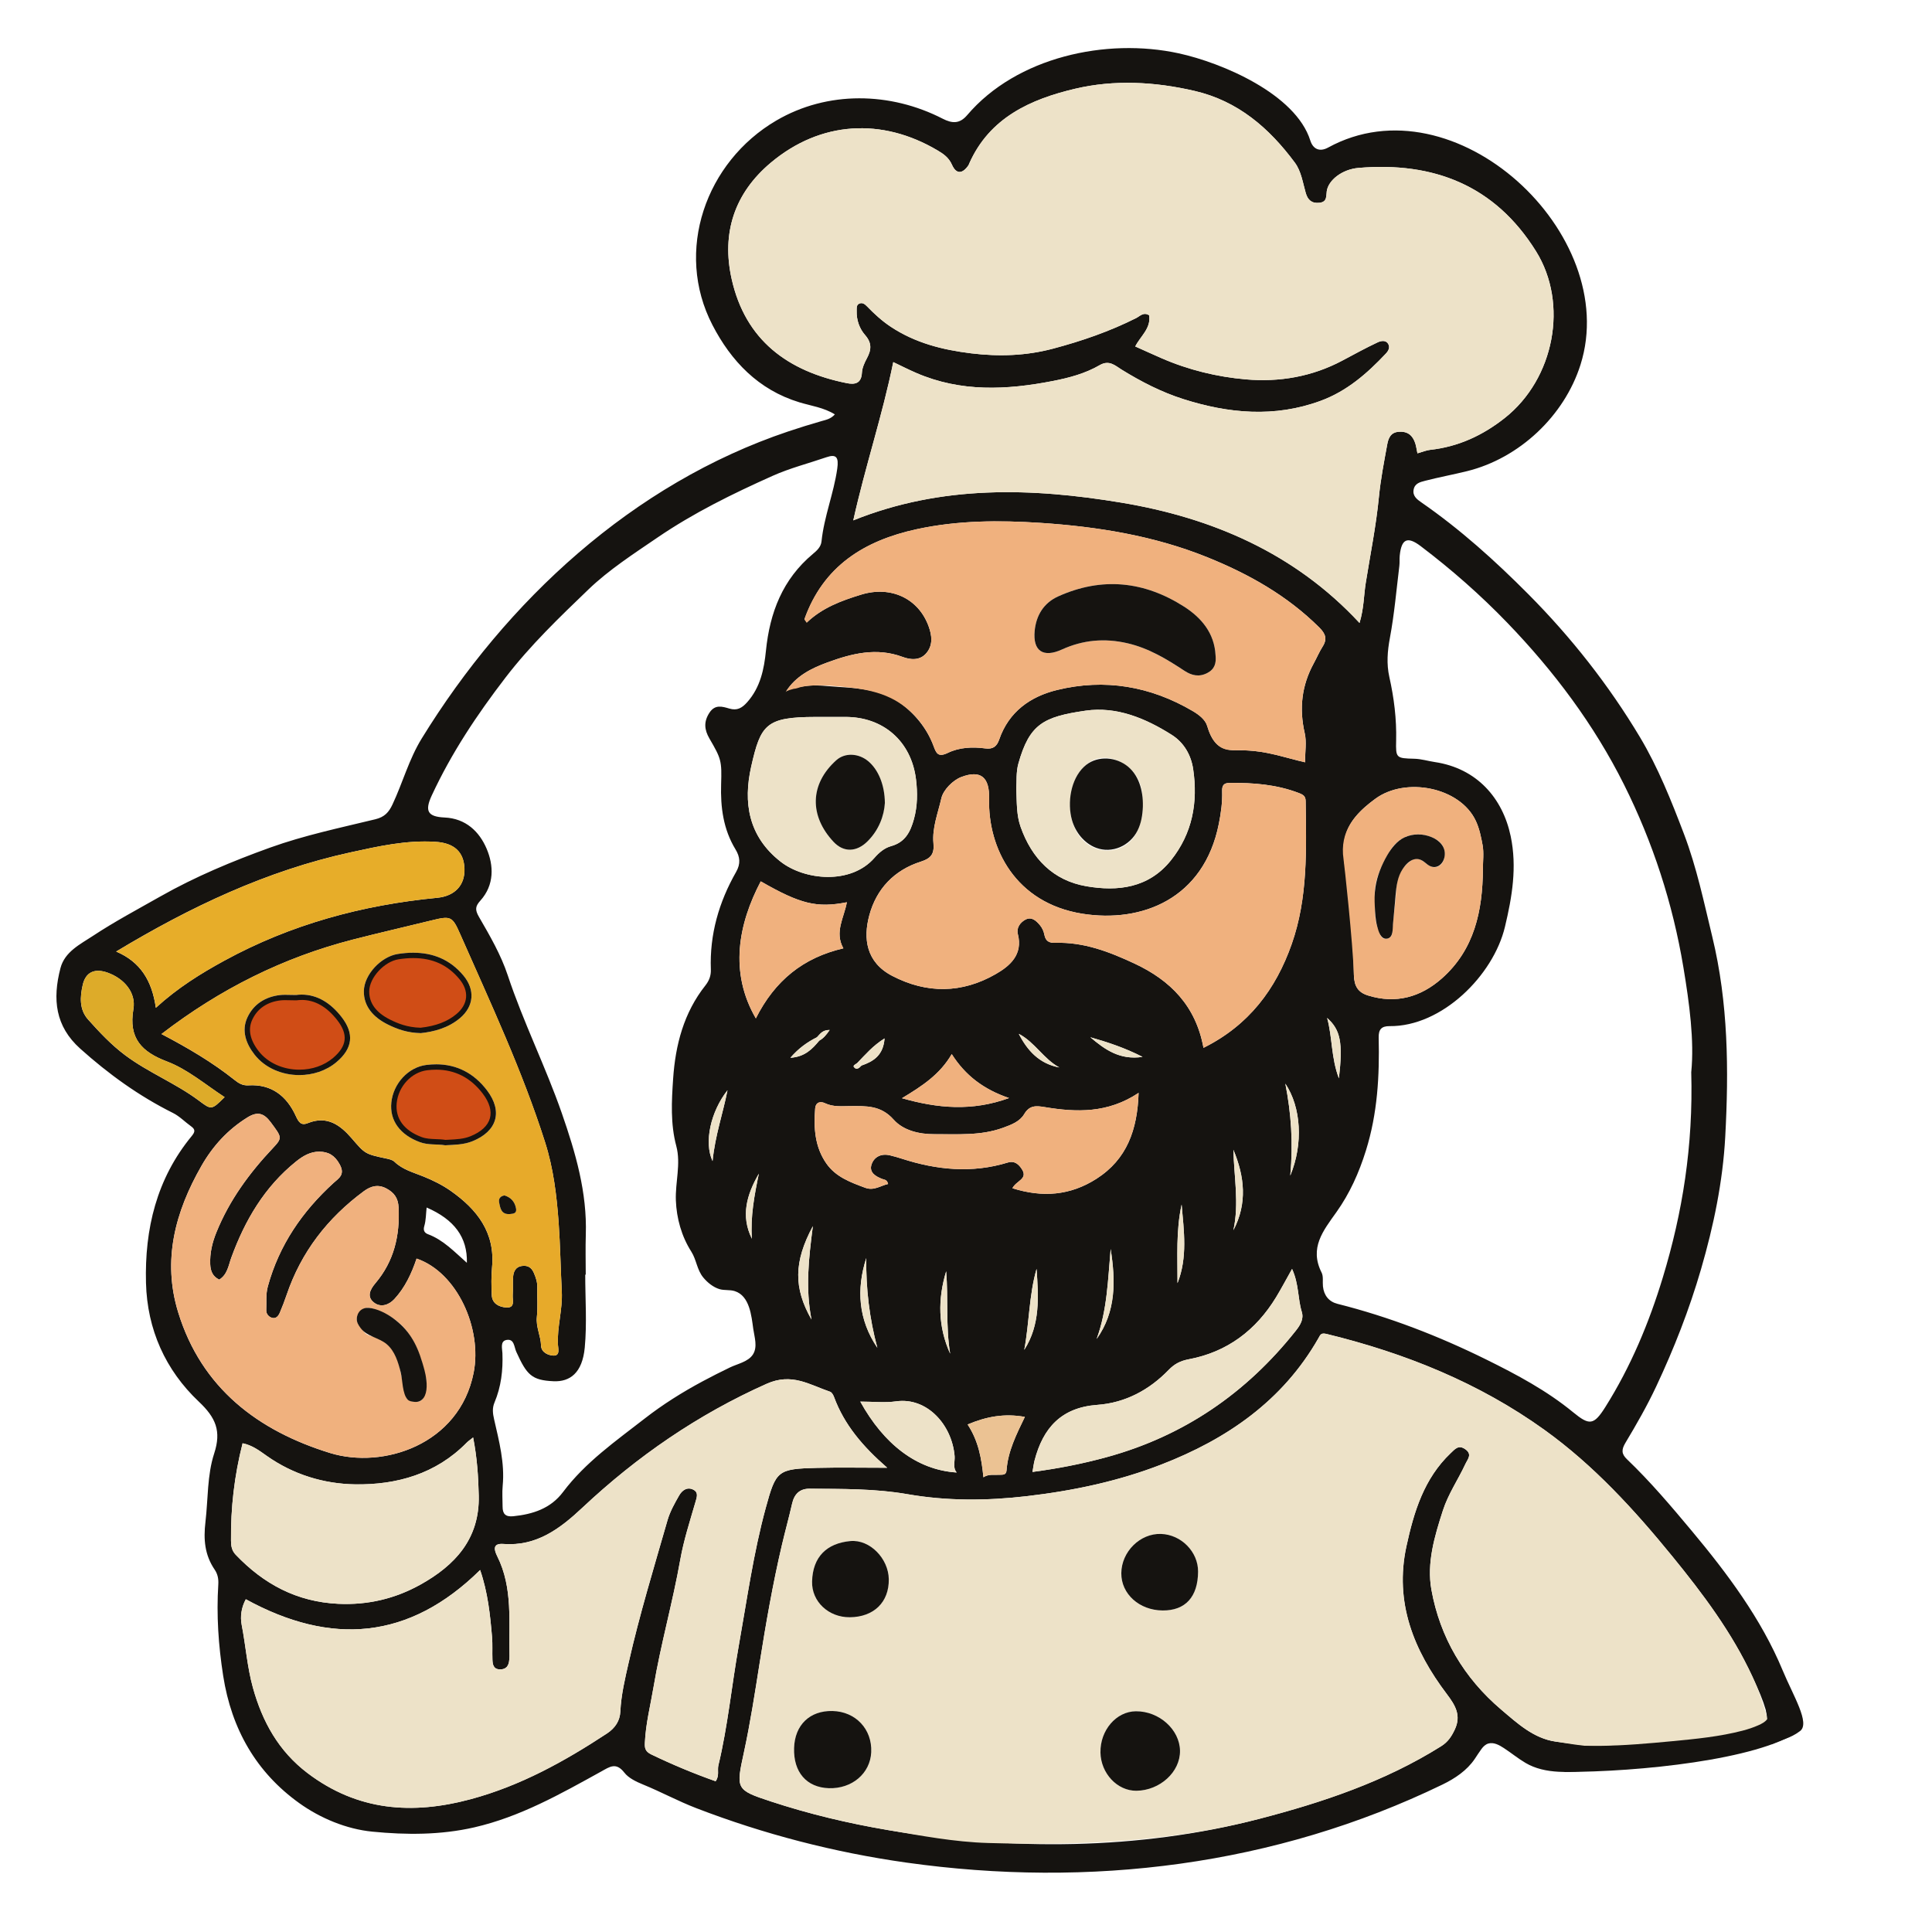 <?xml version="1.0" encoding="UTF-8"?>
<svg id="Layer_1" data-name="Layer 1" xmlns="http://www.w3.org/2000/svg" viewBox="0 0 1080 1080">
  <defs>
    <style>
      .cls-1 {
        fill: #e7ad29;
      }

      .cls-2 {
        fill: #151310;
      }

      .cls-3 {
        fill: #ede2c8;
      }

      .cls-4 {
        fill: #ddab29;
      }

      .cls-5 {
        fill: #e7aa2a;
      }

      .cls-6 {
        fill: #d04d16;
      }

      .cls-7 {
        fill: #f0b17e;
      }

      .cls-8 {
        fill: #ebc293;
      }
    </style>
  </defs>
  <g id="Shand">
    <path class="cls-2" d="m895.28,988.79c-1.95.32-3.63.52-4.69.64-12.23,1.42-26.82,2.55-37.81-3.95-4.22-2.49-8.02-5.63-12.12-8.3-2.46-1.61-5.66-3.44-8.71-2.52-1.55.47-2.78,1.65-3.74,2.95-1.35,1.81-2.55,3.76-3.82,5.64-4.35,6.43-10.99,10.91-18.03,14.32-93.55,45.35-197.26,58.08-299.84,43.61-40.12-5.66-79.54-15.87-117.35-30.43-10.2-3.93-19.67-9.1-29.68-13.18-4.02-1.64-8.16-3.67-10.46-6.64-4.67-6.02-8.22-3.27-12.96-.65-22.69,12.54-45.27,25.33-70.92,31.22-18.86,4.33-38.06,4.26-56.96,2.41-14.64-1.43-29.18-7.56-40.86-15.92-24-17.17-37.9-41.29-42.57-71.18-2.67-17.11-3.81-33.97-2.73-51.11.19-3.08-.34-5.78-2.02-8.25-5.57-8.18-6.33-16.82-5.16-26.7,1.51-12.79.91-26.09,4.89-38.28,4.09-12.53.88-20-8.57-28.92-18.69-17.65-28.88-40.33-29.56-66.4-.78-30.15,5.91-58.23,25.56-82.09,1.91-2.32,2.11-3.68-.35-5.44-3.41-2.44-6.43-5.62-10.12-7.46-19.04-9.49-36-21.74-51.85-35.95-13.95-12.51-15.59-27.59-11.06-45,2.39-9.19,11.06-13.36,18.14-18.03,12.08-7.98,24.93-14.81,37.55-21.97,19.61-11.13,40.44-19.81,61.52-27.4,19.05-6.85,39.09-11.05,58.84-15.84,5.15-1.25,7.52-3.92,9.57-8.28,5.72-12.17,9.17-25.22,16.34-36.88,47.39-77.03,117.88-142.38,204.85-171.62,6.22-2.09,12.49-4.03,18.8-5.84,2.39-.68,5.02-1.15,7.29-3.7-6.2-3.85-13.31-4.77-19.8-6.74-23.04-7-38.25-23.17-48.63-43.22-21.37-41.29-3.78-91.18,35.67-114.29,28.66-16.79,63.83-16.03,92.99-1.06,5.3,2.72,9.5,3,13.72-1.96,27.65-32.5,77.76-43.39,118.29-34.56,24.22,5.28,65.33,22.7,73.54,48.74,1.45,4.61,5.04,6.62,9.97,3.92,70.74-38.74,164.17,48.3,141.07,121.4-9.04,28.62-34.19,52.28-63.37,59.49-7.8,1.93-15.71,3.38-23.48,5.39-2.84.74-5.77,1.41-6.44,4.96-.68,3.58,2,5.5,4.24,7.06,21.75,15.05,41.3,32.67,59.87,51.36,23.98,24.13,44.99,50.83,62.41,79.94,10.12,16.92,17.52,35.5,24.6,54.1,7.14,18.76,11.16,38.19,15.85,57.55,8.94,36.89,9.25,74.41,7.22,111.81-1.35,24.96-6.46,49.62-13.52,73.91-6.59,22.67-15.11,44.41-25.09,65.64-5.07,10.79-11.03,21.2-17.17,31.44-2.3,3.84-2.27,6.22.86,9.21,13.04,12.46,24.74,26.3,36.21,40.03,19.86,23.78,38.82,49.12,50.78,77.91,5.94,14.31,15.54,29.58,9.77,33.98-5.77,4.4-10.48,4.59-15.95,7.45-1.63-16.6-3.51-22.35-10.62-37.69-11.5-24.79-27.7-46.37-44.81-67.35-21.3-26.12-44.01-50.97-71.52-70.74-36.72-26.38-77.91-42.91-121.66-53.6-3.38-.83-3.58.4-4.73,2.41-20.02,35.01-51.18,56.38-87.83,70.57-24.21,9.38-49.41,14.67-75.28,17.68-22.31,2.6-44.58,2.71-66.43-1.1-18.35-3.2-36.55-2.94-54.88-3.09-5.5-.05-8.56,3-9.77,8.35-1.76,7.74-3.89,15.4-5.7,23.13-5.13,21.87-8.97,43.99-12.48,66.17-2.63,16.59-5.18,33.22-8.73,49.63-4.46,20.58-4.7,21.05,14.96,27.52,21.44,7.05,43.28,12.25,65.6,16.04,68.12,11.56,140.15,11.22,207.29-6.23,35.65-9.27,70.36-20.87,101.86-40.64,3.87-2.43,5.8-5.47,7.62-9.29,3.77-7.92.28-13.64-4.39-19.82-18.53-24.48-29.44-51.27-22.62-82.69,4.18-19.23,9.8-37.86,24.74-52.05,2.42-2.3,4.41-4.83,8.16-2.19,4.06,2.85,1.31,5.56.05,8.28-4.04,8.71-9.55,16.65-12.56,25.94-4.68,14.48-9.12,29.38-6.42,44.34,4.83,26.72,18.18,49.31,39.02,67,9.04,7.67,18.11,16.09,30.37,17.87,6.18.9,12.39,1.59,18.62,2,3.13.21,6.29.75,9.41.42,11.41-1.2,15.77,1.29,12.19,7-1.42,2.27-4.28,3.51-6.69,4.23-2.56.76-5.19,1.15-7.82,1.58Zm-438.6-408.96c-5.29,2.67-10.08,5.96-14.86,11.48,8.11-.55,12.23-4.88,16.13-9.58,2.38-1.32,3.99-3.24,5.84-5.98-4.14-.01-5.41,2.35-7.11,4.08Zm24.88,15.82c6.75-2.32,12.21-5.74,12.92-15.17-6.61,4.13-10.68,9.03-15.08,13.54-.75.83-2.81,1.47-2.07,2.46,1.43,1.9,3.01.54,4.23-.83Zm-30.6-247.61c8.63-8.29,19.41-12.29,30.59-15.69,16.4-4.99,31.95,2.1,37.61,17.9,1.73,4.83,2.53,10.13-1.18,14.69-3.74,4.61-9.29,3.82-13.45,2.27-14.61-5.42-28.44-1.86-41.91,3.06-8.99,3.28-17.92,7.65-23.42,16.58,1.14-1.85,7.52-2.74,9.52-3.11,7.02-1.29,14.11-.05,21.14.33,11.22.61,23.56,2,32.97,8.65,8.4,5.94,15.4,14.51,19,24.19,1.51,4.07,2.5,6.64,8.03,3.95,6.38-3.1,13.77-3.46,20.87-2.5,4.41.6,6.52-1.14,7.85-4.99,5.35-15.51,17.39-24.02,32.31-27.66,26.67-6.52,52.15-2.16,75.87,11.78,3.4,2,6.99,4.76,8.02,8.19,1.12,3.75,2.65,7.64,5.55,10.39,3.09,2.93,7.18,3.39,11.26,3.38,1.85,0,3.7-.07,5.54.04,2.67.17,5.34.42,7.98.83,1.6.25,3.2.56,4.79.9.79.17,1.59.34,2.38.53.72.17,1.36.26,2.37.57,2.47.61,4.94,1.27,7.4,1.92,1.26.33,2.52.66,3.78.99.33.08,3.71.8,3.71.92,0-6.05.94-11.4-.18-16.27-3.17-13.8-1.73-26.72,5.06-39.1,1.7-3.1,3.08-6.4,4.97-9.38,2.72-4.3,1.52-7.23-1.93-10.66-17.94-17.84-39.44-29.9-62.64-39.26-29.85-12.04-61.33-17.08-93.1-19.18-23.04-1.52-46.31-1.45-69.22,3.52-29.4,6.37-52.24,20.63-62.81,50.34l1.31,1.89Zm341.39-94.62c2.88-.81,4.96-1.71,7.12-1.95,15.71-1.72,29.39-8.08,41.68-17.79,27.77-21.94,35.78-63.89,17.49-93.23-22.97-36.84-57.24-50.12-99.19-46.59-9.23.78-16.91,6.89-17.78,13.03-.39,2.78.26,5.98-4.06,6.46-4.34.48-6.55-1.58-7.67-5.42-1.69-5.81-2.51-12.16-6.12-17.03-14.35-19.34-31.79-34.47-56.11-40.09-22.2-5.14-44.77-6.37-66.72-1.2-24.83,5.85-47.85,16.12-59.21,41.87-.13.3-.21.63-.39.89-3.35,4.93-6.83,5.16-9.23-.27-1.78-4.03-4.76-6.05-7.98-7.97-31.1-18.47-65.51-16.53-93.35,6.87-20.27,17.04-27.57,39.28-21.83,64.95,7.65,34.23,31.36,51.6,64.36,58.23,4.51.91,8.14.23,8.46-5.82.15-2.77,1.46-5.63,2.82-8.14,2.52-4.69,2.82-8.52-1.09-12.98-3.11-3.55-4.81-8.35-4.66-13.4.05-1.55-.29-3.4,1.54-4.15,1.72-.7,3.04.33,4.22,1.55,4.06,4.19,8.36,8.14,13.22,11.37,13.65,9.06,28.8,12.93,45.04,14.91,15.65,1.91,30.8,1.36,45.85-2.65,15.99-4.26,31.6-9.63,46.44-17.11,1.97-.99,4.1-3.55,7.18-1.5,1.17,7.32-4.96,11.74-7.76,17.41,5.22,2.34,9.87,4.47,14.56,6.51,15.12,6.6,31.1,10.49,47.34,11.9,18.71,1.62,37-1.53,53.9-10.53,6.53-3.48,13.02-7.04,19.71-10.18,1.78-.84,4.69-1.51,6.01,1.11.91,1.8.08,3.57-1.44,5.19-10.48,11.14-21.79,21.01-36.49,26.41-25.74,9.46-51.34,7.08-76.71-.98-12.19-3.87-23.6-9.74-34.54-16.5-3.51-2.17-6.88-5.58-12.2-2.49-8.05,4.68-17.01,7.08-26.23,8.88-25.88,5.05-51.41,6.27-76.29-4.49-4.32-1.87-8.53-4.01-12.89-6.08-6.07,29.87-15.66,58.29-22.35,88.47,49.5-19.92,99.93-18.2,149.75-9.93,50.59,8.4,96.98,28.16,133.24,67.28,2.48-8.24,2.36-15.39,3.47-22.34,2.56-16.03,5.8-31.93,7.37-48.13.95-9.79,2.85-19.49,4.62-29.18.63-3.47,1.81-6.9,6.5-7.23,5.04-.35,7.82,2.1,9.24,6.57.46,1.47.66,3.03,1.18,5.49Zm153.08,345.82c1.72-17.57-1.01-38.14-4.4-58.49-5.93-35.65-17.06-69.9-33.21-102.19-16.78-33.55-39.12-63.34-65.2-90.4-15.04-15.6-31.22-29.81-48.45-42.87-7.42-5.62-10.74-4.07-11.71,5.25-.2,1.93.02,3.9-.22,5.82-1.64,13.41-2.79,26.92-5.27,40.18-1.39,7.46-1.96,14.56-.32,21.91,2.62,11.69,4.09,23.49,3.8,35.52-.24,9.76-.02,9.92,10.14,10.17,3.96.1,7.64,1.28,11.46,1.85,23.52,3.5,37.97,20.16,42.43,41.45,3.62,17.28.8,33.9-3.21,50.68-6.49,27.16-35.23,55.79-64.45,55.49-4.67-.05-6.23,1.96-6.13,6.42.49,21.34-.62,42.25-7.12,63.09-3.92,12.58-9.1,24.06-16.49,34.45-7.45,10.47-15.26,20.02-8.29,33.83,1.08,2.14.48,5.1.74,7.67.53,5.05,3.3,8.56,8.12,9.78,28.92,7.28,56.55,17.98,83.23,31.16,17.01,8.4,33.77,17.34,48.52,29.46,9.06,7.44,11.53,7.34,18.01-2.96,14.21-22.57,24.44-47.11,32.12-72.42,11.01-36.25,17.03-73.51,15.88-114.85Zm-618.01,113.31c-.09,0-.18,0-.27,0,0,13.6,1,27.29-.27,40.77-1.35,14.28-8.38,19.19-17.4,18.8-12.25-.53-15.01-3.53-20.85-16.41-1.28-2.82-1.12-7.37-5.38-6.69-3.79.6-2.5,4.8-2.4,7.43.37,9.51-.71,18.74-4.42,27.54-1.34,3.18-.98,6.09-.23,9.39,2.78,12.22,6.03,24.41,4.8,37.2-.37,3.85-.05,7.77-.05,11.65,0,4.02,1.61,5.8,5.97,5.36,10.98-1.12,20.9-4.33,27.8-13.52,12.53-16.69,29.64-28.61,45.68-41.1,10.14-7.9,21.06-14.74,32.38-20.81,5.05-2.71,10.19-5.31,15.35-7.79,4.12-1.98,10.09-3.11,12.74-7.18,2.76-4.26.86-9.72.21-14.33-1.02-7.31-2.01-18.46-10.34-21.11-2.83-.9-5.76-.28-8.58-1.13-3.49-1.06-6.7-3.68-8.99-6.44-3.64-4.4-3.78-9.9-6.75-14.55-5.43-8.51-8.23-18.58-8.61-28.63-.39-10.1,2.91-20.39.24-30.35-3.32-12.38-2.62-25.12-1.77-37.64,1.28-18.87,5.94-36.88,18.04-52.14,2.11-2.67,3.18-5.51,3.05-8.93-.73-19.58,4.51-37.68,14.13-54.54,2.61-4.58,2.2-8.41-.37-12.63-6.81-11.19-8.41-23.52-8.02-36.36.4-13.02.12-14.16-6.5-25.51-2.91-4.99-3.3-9.43-.06-14.43,3.1-4.79,7.07-3.58,11.15-2.38,4.3,1.27,7.03-.22,10.02-3.59,7.37-8.29,9.42-18.52,10.44-28.69,2.16-21.42,9.34-40,26.22-54.13,2.21-1.85,4.52-3.87,4.85-7.03,1.43-13.88,6.86-26.89,8.8-40.66.89-6.31-.45-8.33-6.07-6.39-10.05,3.46-20.38,6.06-30.13,10.43-22.28,9.98-44.07,20.65-64.37,34.51-13.32,9.09-27.06,17.96-38.5,28.95-16.19,15.56-32.46,31.15-46.36,49.25-15.96,20.78-30.25,42.22-41.24,65.92-4.03,8.69-2.34,11.9,7.19,12.33,11.91.54,19.44,7.97,23.47,17.42,4.02,9.44,4.4,20.26-3.48,29.03-2.75,3.06-3.18,4.98-.82,9.06,6.09,10.51,12.32,21.25,16.11,32.69,8.72,26.29,21.17,51.04,30.25,77.16,7.67,22.06,14.16,44.19,13.39,67.86-.24,7.44-.04,14.89-.04,22.34Zm-59.04,165.11c-39.63,39.07-83.23,42.47-130.97,16.33-2.46,4.92-3.24,9.54-2.29,14.38,2.26,11.62,3.07,23.51,6.24,34.96,5.29,19.09,14.39,35.59,30.6,47.87,27.94,21.15,58.51,23.37,91.28,14.53,27.72-7.48,52.25-21.06,75.99-36.66,4.82-3.17,7.32-7.27,7.55-12.31.44-9.35,2.65-18.54,4.65-27.36,6.07-26.8,14.13-53.15,21.72-79.58,1.4-4.88,4.01-9.48,6.55-13.93,1.68-2.95,4.7-4.97,8.15-2.99,2.69,1.54,1.66,4.17.89,6.84-3.08,10.65-6.54,21.27-8.46,32.14-4.22,23.88-10.91,47.22-14.93,71.11-1.74,10.33-4.37,20.54-4.85,31.07-.13,2.9-.03,4.96,3.58,6.69,11.78,5.67,23.77,10.68,35.96,14.98,2.23-3.08.89-6.14,1.55-8.89,5.27-21.92,7.37-44.39,11.33-66.54,4.62-25.89,8.21-51.96,15.15-77.4,5.71-20.91,6.63-21.8,28.74-22.35,12.39-.31,24.8-.06,39.15-.06-13.71-11.94-24.01-24.07-29.71-39.52-.42-1.14-1.25-2.65-2.23-2.98-11.44-3.87-21.34-10.73-35.42-4.45-38.51,17.17-72.44,40.56-102.99,69.23-12.51,11.74-25.66,21.72-44.19,20.31-6.3-.48-5.12,3.53-3.46,6.86,8.92,17.84,6.35,37.03,6.86,55.87.02.64-.09,1.29-.13,1.94-.23,3.33-1.62,5.57-5.33,5.45-3.55-.12-3.98-2.78-4.08-5.45-.16-4.2.13-8.44-.22-12.62-1.06-12.5-2.35-24.97-6.66-37.48Zm-145.85-162.33c-3.67-1.79-4.86-4.76-5.02-8.61-.26-6.24,1.09-11.95,3.43-17.77,7.25-17.97,18.43-33.18,31.6-47.15,5.45-5.78,5.01-6.04-1.24-14.47-3.81-5.13-7.39-6.13-12.98-2.67-11,6.81-19.37,16.01-25.7,27.07-14.67,25.62-22,52.74-13.01,81.91,13.05,42.37,44.65,66.22,84.92,78.62,29.6,9.11,72.25-4.64,80.22-44.84,4.88-24.65-9.14-56.1-31.88-63.85-2.79,8.29-6.44,16.18-12.45,22.66-3.13,3.38-7.66,4.8-11.36,1.92-4.2-3.27-2.2-7.28.81-10.84,10.37-12.24,13.72-26.56,12.94-42.33-.26-5.3-2.54-8.32-6.82-10.6-4.6-2.46-8.66-1.4-12.61,1.52-20.27,14.96-35.03,34-43.17,57.99-1.13,3.33-2.4,6.62-3.77,9.86-.78,1.84-2.11,3.6-4.37,2.94-1.89-.55-3.33-2.23-3.24-4.32.21-4.43-.35-8.77.9-13.31,6.35-23.1,19.25-41.84,36.75-57.8,2.78-2.54,6.59-4.51,3.43-10.3-2.8-5.15-6.33-7.08-11.33-7.16-5-.08-9.24,2.4-13.09,5.5-17.62,14.17-28.56,32.83-36.19,53.73-1.61,4.42-2.15,9.48-6.78,12.32Zm550.23-129.59c25.37-12.62,40.41-32.75,49.29-57.95,9.15-25.99,8.15-53.02,7.81-79.97-.03-2.66-1.21-3.52-3.77-4.5-12.51-4.81-25.45-5.79-38.64-5.67-3.49.03-4.37,1.47-4.27,4.68.19,6.07-.62,12-1.82,18.04-8.33,42.24-43.23,55.68-76.32,50.41-37.45-5.97-52.83-36.58-52.13-64.24.3-12.05-4.63-16.32-15.56-12.18-4.69,1.78-10.07,7.21-11.13,11.89-1.87,8.23-5.22,16.55-4.42,25.17.56,6-1.43,8.46-7.07,10.25-14.85,4.73-24.8,15.2-28.79,30.01-3.48,12.91-1.84,26.22,12.79,33.83,19.43,10.12,39.01,9.82,57.82-.95,7.98-4.57,15.39-10.9,12.42-22.45-.87-3.4,1.27-6.45,4.23-8.02,3.58-1.9,6.16.75,8.23,3.22,1.19,1.42,2.04,3.38,2.38,5.22.68,3.6,2.67,4.64,6.13,4.52,15.89-.52,30.24,5.04,44.28,11.6,20.05,9.37,34.25,23.66,38.53,47.08Zm-582.52-7.71c14.94,7.83,28.49,15.83,40.87,25.68,2.35,1.87,4.5,3.21,7.78,3.01,12.88-.78,21.37,5.99,26.44,17.07,1.65,3.6,2.99,5.58,6.79,4.04,10.71-4.33,18.06,1.06,24.48,8.5,7.49,8.68,7.34,8.78,19.53,11.34,1.53.32,3.32.75,4.38,1.77,4.57,4.41,10.46,5.92,16.09,8.2,5.34,2.15,10.65,4.76,15.34,8.06,14.7,10.34,24.94,23.28,23.11,42.75-.48,5.13-.39,10.35-.16,15.51.21,4.77,3.99,6.59,7.88,6.93,5.44.47,3.64-4.1,3.84-6.95.25-3.54-.1-7.13.26-10.66.27-2.63,1.59-5.04,4.56-5.54,3.16-.54,5.53.45,6.96,3.75,1.16,2.68,2.04,5.25,1.96,8.21-.15,5.5.35,11.04-.24,16.48-.61,5.65,2.19,10.58,2.34,16.05.11,3.79,4.07,5.47,6.95,5.56,3.81.12,2.61-3.9,2.49-6.07-.55-9.99,2.67-19.62,2.15-29.67-.66-12.79-.84-25.57-1.75-38.38-1.1-15.38-2.91-30.42-7.58-45.09-12.74-40.1-30.61-78.12-47.52-116.51-4.36-9.91-5.22-10.19-16.08-7.51-14.62,3.6-29.3,6.93-43.88,10.69-38.95,10.03-74.2,27.59-106.99,52.81Zm174.23,225.53c-1.73,1.4-2.79,2.09-3.65,2.97-17.14,17.44-39.1,23.59-62.28,23.24-17.49-.26-34.6-5.44-49.46-15.94-4.03-2.85-8.12-5.97-13.47-7.02-4.64,18.22-6.68,36.22-6.48,54.52.03,3.05.48,5.54,2.67,7.83,15.64,16.37,34.09,26.28,57.27,27.39,16.58.79,31.92-2.91,46.01-10.77,19.23-10.73,33.09-25.5,32.54-49.72-.24-10.58-.91-21.05-3.14-32.49Zm564.47-317.61c0-4.52.63-9.15-.17-13.53-.84-4.57-1.77-9.21-3.8-13.57-8.78-18.79-39.14-24.78-56.12-12.34-7.84,5.74-15.63,12.93-17.23,23-1.37,8.64.88,18.19,1.61,26.84,1.35,16.08,3.6,32.6,3.6,48.74.2,6.09,2.19,9.62,7.95,11.4,15.63,4.84,29.45.84,41.2-9.53,18.27-16.13,22.79-37.86,22.97-61.02Zm-260.83-45.48c.3,8.46.1,15.23,2.42,21.77,6.27,17.72,18.19,29.98,36.71,33.17,17.64,3.04,34.9,1.04,47.35-14.53,12.02-15.04,15.14-32.46,12.39-50.96-1.15-7.73-5.06-14.76-11.97-19.13-14.68-9.28-30.85-16.02-48.17-13.52-23.69,3.42-31.34,7.56-37.54,29.5-1.37,4.86-.92,10.24-1.18,13.69Zm-480.98,122.87c12.27-11.19,25.14-19.15,38.34-26.36,37.05-20.23,76.99-31.07,118.9-35.1,9.92-.95,15.55-7.08,15.26-16.2-.3-9.52-5.8-14.42-16.11-15.09-16.33-1.06-32,2.48-47.76,5.93-46.95,10.28-89.6,30.57-130.83,55.4,13.61,5.81,20.01,16.3,22.18,31.42Zm549.34,47.6c-17.21,11.47-34.71,10.9-52.45,7.95-4.75-.79-8.48-1.16-11.47,3.89-2.49,4.2-7.14,5.95-11.87,7.67-12.54,4.56-25.43,3.48-38.29,3.58-8.66.06-17.52-2.13-22.85-8.15-7.18-8.09-15.38-7.58-24.25-7.55-4.75.01-9.5.59-14.17-1.64-1.99-.95-5.12-1.07-5.45,3.08-.85,10.83-.18,21.34,6.24,30.59,5.26,7.57,13.53,10.58,21.74,13.62,4.94,1.83,8.6-1.21,12.8-2.12-.6-2.47-1.98-2.32-3.15-2.76-3.79-1.42-7.66-3.69-6.07-8.25,1.49-4.28,5.51-6.17,10.31-4.99,2.18.53,4.35,1.14,6.49,1.83,19.56,6.35,39.29,8.31,59.3,2.19,3.93-1.2,6.26,1.11,7.99,3.85,3.4,5.41-3.32,6.32-5.37,10.51,16.85,5.31,32.3,4.09,46.94-5.26,17.1-10.92,22.92-27.44,23.59-48.02Zm-172.92-210.16c-2.59,0-5.18,0-7.77,0-27.62.05-30.55,4.24-35.86,27.69-4.55,20.08-1.63,39.01,16.34,53.13,13.4,10.52,39.32,13.13,52.58-2.1,2.54-2.92,5.54-5.48,9.27-6.51,7.87-2.17,10.8-7.93,12.78-15.15,2.02-7.36,2.04-14.74,1.16-22.06-2.58-21.44-18.41-35.16-39.76-35-2.91.02-5.83,0-8.74,0Zm113.61,422.04c14.19-1.87,27.89-4.54,41.4-8.24,43.13-11.8,78.1-35.76,105.79-70.7,2.6-3.28,4.56-6.59,3.34-10.55-2.29-7.41-1.52-15.47-5.43-23.99-3.26,5.8-5.92,10.85-8.87,15.72-11.27,18.56-27.38,30.71-48.77,34.76-4.87.92-8.12,2.65-11.33,5.97-10.91,11.28-24.33,18.41-39.88,19.54-20.14,1.46-30.34,12.87-35.08,31.05-.47,1.8-.68,3.66-1.17,6.43Zm-154.65-253.53c10.62-21.17,26.53-33.98,48.93-39.16-5.11-9.07.42-17.17,1.94-25.76-16.75,3.28-25.98,1.04-48.13-11.69-12.48,23.77-17.75,50.72-2.74,76.6Zm-296.96,44.02c-10.98-7.17-20.64-15.53-32.32-19.97-13.96-5.31-21.47-12.88-18.67-29.17,1.61-9.36-5.22-17.1-14.24-20.38-7.26-2.64-12.42-.53-14.08,6.81-1.5,6.61-2.01,13.72,3.02,19.34,6.4,7.15,12.92,14.12,20.74,19.96,12.95,9.67,28.11,15.62,41.01,25.23,7.22,5.38,7.11,5.54,14.55-1.81Zm355.35,170.2c13.14,23.76,31.59,38.2,53.88,39.63-2.35-2.81-.9-6.13-1.16-9.2-1.48-17.48-15.43-33.01-32.71-30.57-6.3.89-12.83.14-20.01.14Zm23.3-169.6c19.99,5.67,39.1,7.43,59.85-.09-14.23-4.86-24.4-12.57-32.03-24.56-6.62,11.39-16.54,17.86-27.82,24.65Zm36.7,182.39c6.16,9.34,7.81,19.29,8.83,29.52,2.95-1.95,5.92-1.19,8.75-1.39,1.81-.12,3.98.4,4.18-2.52.75-10.64,5.49-20.01,10.23-29.84-11.37-2.06-21.46-.22-31.99,4.23Zm-302.41-121.29c-.4,3.53-.34,7.13-1.32,10.41-.79,2.63.39,3.88,2.09,4.52,8.6,3.21,14.74,9.82,21.73,15.98.38-14.23-7.03-24.21-22.5-30.91Zm215.13,62.63c-3.39-17.33-1.64-33.68.77-52.21-10.74,20.06-10.79,34.56-.77,52.21Zm30.62-34.33c-5.6,17.53-4.41,34.4,6.2,50.13-4.44-16.4-6.4-33.06-6.2-50.13Zm136.62-5.08c-1.52,16.97-1.88,34.05-7.84,50.29,10.97-15.37,10.6-32.67,7.84-50.29Zm97.65-92.46c3.22,16.46,4.46,32.84,2.76,51.39,7.36-17.82,6.07-38.19-2.76-51.39Zm-29.04,36.98c.33,14.99,3.32,29.95,0,44.97,7.9-15.05,6.25-30.03,0-44.97Zm-110.03,66.57c-4.25,14.8-4.04,30.26-6.88,45.27,9.03-14.09,7.97-29.68,6.88-45.27Zm-48.3,47.4c-2.54-15.32-.98-30.76-2.23-46.06-4.74,15.62-4.58,31.03,2.23,46.06Zm-124.47-147.26c-9.44,11.98-13.23,29.19-8.35,39.59,1.44-14.4,5.84-26.78,8.35-39.59Zm253.86,63.89c-3.2,14.61-2.25,29.29-2.3,43.94,5.7-14.43,3.58-29.24,2.3-43.94Zm-51.02-93.51c8.04,6.81,16.44,12.9,29.18,10.97-10.03-5.11-19.51-8.22-29.18-10.97Zm-189.2,112.62c-.88-12.43,1.41-24.41,3.89-36.38-6.7,11.62-10.29,23.56-3.89,36.38Zm328.15-89.66c2.31-20,.88-27.08-6.59-33.76,2.99,10.84,2.18,22.26,6.59,33.76Zm-156.29-6.08c-8.75-4.71-13.74-14.16-22.66-18.79,4.83,9.41,11.47,16.71,22.66,18.79Z"/>
    <path class="cls-3" d="m908.12,983.43c1.24-1.06,2.64-2.03,2.36-3.89-.3-1.93-2.09-4.54-12.21-3.48-9.67,1.01-19.24-1.14-28.69-2.51-12.26-1.78-21.33-10.2-30.37-17.87-20.84-17.69-34.19-40.28-39.02-67-2.7-14.96,1.74-29.86,6.42-44.34,3-9.29,8.52-17.23,12.56-25.94,1.26-2.72,4.01-5.43-.05-8.28-3.76-2.64-5.74-.11-8.16,2.19-14.94,14.19-20.56,32.83-24.74,52.05-6.82,31.42,4.09,58.21,22.62,82.69,4.68,6.18,8.16,11.9,4.39,19.82-1.82,3.82-3.75,6.86-7.62,9.29-31.5,19.77-66.21,31.37-101.86,40.64-49.73,12.93-100.44,14.93-151.46,13.45-18.85-.55-37.28-4.07-55.83-7.22-22.31-3.79-44.16-8.98-65.6-16.04-19.66-6.47-19.42-6.94-14.96-27.52,3.56-16.4,6.11-33.04,8.73-49.63,3.51-22.18,7.35-44.3,12.48-66.17,1.81-7.73,3.94-15.39,5.7-23.13,1.21-5.35,4.27-8.39,9.77-8.35,18.33.16,36.53-.11,54.88,3.09,21.85,3.81,44.11,3.7,66.43,1.1,25.87-3.01,51.08-8.3,75.28-17.68,36.65-14.19,67.8-35.56,87.83-70.57,1.15-2.01,1.35-3.24,4.73-2.41,43.75,10.69,84.93,27.22,121.66,53.6,27.51,19.76,50.22,44.62,71.52,70.74,17.1,20.98,33.31,42.56,44.81,67.35,7.11,15.34,10.31,31.74,10.62,34.73-12.85,3.11-85.92,14.46-82.21,11.29Zm-292.95-3.84c.21,11.75,9.42,21.56,20.14,21.43,13-.15,24.53-10.45,24.33-22.42-.2-11.66-11.52-22.1-24.67-22.01-10.99.07-20.01,10.66-19.79,22.99Zm-171.28-2.46c-.42,13.49,7,22.07,19.44,22.47,12.93.41,23.14-8.28,23.68-20.15.58-12.84-8.72-22.71-21.66-23-12.68-.28-21.05,7.79-21.46,20.68Zm206.03-76.87c12.73.09,19.73-7.58,19.8-21.73.06-11.05-9.44-20.69-20.73-21.05-11.68-.38-22.09,9.93-22.18,21.96-.09,11.58,10.06,20.72,23.11,20.82Zm-174.92,3.79c13.49-.12,22-8.41,21.83-21.26-.15-11.52-10.56-22.37-21.53-21.33-13,1.23-20.98,8.67-21.35,22.6-.29,11.28,9.29,20.09,21.05,19.98Z"/>
    <path class="cls-3" d="m792.36,253.42c-.52-2.46-.72-4.02-1.18-5.49-1.41-4.48-4.19-6.93-9.24-6.57-4.69.33-5.87,3.76-6.5,7.23-1.77,9.69-3.66,19.39-4.62,29.18-1.58,16.2-4.82,32.1-7.37,48.13-1.11,6.95-.99,14.11-3.47,22.34-36.26-39.12-82.65-58.88-133.24-67.28-49.82-8.27-100.24-9.98-149.75,9.93,6.69-30.18,16.28-58.6,22.35-88.47,4.37,2.07,8.57,4.21,12.89,6.08,24.88,10.76,50.41,9.53,76.29,4.49,9.22-1.8,18.18-4.2,26.23-8.88,5.32-3.09,8.7.32,12.2,2.49,10.94,6.76,22.35,12.62,34.54,16.5,25.38,8.06,50.97,10.44,76.71.98,14.7-5.4,26-15.27,36.49-26.41,1.52-1.62,2.35-3.39,1.44-5.19-1.32-2.62-4.23-1.95-6.01-1.11-6.69,3.14-13.18,6.7-19.71,10.18-16.9,9-35.19,12.15-53.9,10.53-16.25-1.41-32.23-5.3-47.34-11.9-4.68-2.05-9.33-4.17-14.56-6.51,2.8-5.67,8.93-10.09,7.76-17.41-3.08-2.04-5.21.51-7.18,1.5-14.84,7.48-30.45,12.86-46.44,17.11-15.06,4.01-30.2,4.56-45.85,2.65-16.23-1.98-31.39-5.85-45.04-14.91-4.86-3.23-9.16-7.18-13.22-11.37-1.18-1.22-2.5-2.26-4.22-1.55-1.83.75-1.5,2.6-1.54,4.15-.15,5.05,1.55,9.85,4.66,13.4,3.91,4.46,3.6,8.29,1.09,12.98-1.35,2.52-2.67,5.38-2.82,8.14-.32,6.05-3.95,6.72-8.46,5.82-33-6.62-56.71-24-64.36-58.23-5.74-25.67,1.56-47.91,21.83-64.95,27.84-23.4,62.25-25.34,93.35-6.87,3.22,1.91,6.2,3.94,7.98,7.97,2.4,5.43,5.88,5.19,9.23.27.18-.26.26-.59.39-.89,11.36-25.75,34.37-36.02,59.21-41.87,21.95-5.17,44.52-3.94,66.72,1.2,24.32,5.63,41.76,20.76,56.11,40.09,3.61,4.87,4.44,11.21,6.12,17.03,1.11,3.84,3.33,5.91,7.67,5.42,4.32-.48,3.67-3.67,4.06-6.46.86-6.15,8.55-12.26,17.78-13.03,41.95-3.53,76.23,9.75,99.19,46.59,18.29,29.34,10.28,71.29-17.49,93.23-12.29,9.71-25.97,16.07-41.68,17.79-2.16.24-4.24,1.14-7.12,1.95Z"/>
    <path class="cls-3" d="m268.39,877.65c4.31,12.51,5.6,24.98,6.66,37.48.35,4.18.06,8.41.22,12.62.1,2.66.53,5.32,4.08,5.45,3.71.13,5.1-2.12,5.33-5.45.05-.65.15-1.29.13-1.94-.52-18.83,2.06-38.03-6.86-55.87-1.67-3.33-2.85-7.34,3.46-6.86,18.53,1.41,31.68-8.57,44.19-20.31,30.55-28.67,64.48-52.05,102.99-69.23,14.08-6.28,23.98.58,35.42,4.45.98.33,1.81,1.84,2.23,2.98,5.7,15.45,16,27.58,29.71,39.52-14.35,0-26.76-.25-39.15.06-22.1.55-23.03,1.43-28.74,22.35-6.94,25.44-10.53,51.51-15.15,77.4-3.95,22.15-6.06,44.62-11.33,66.54-.66,2.75.68,5.81-1.55,8.89-12.19-4.3-24.18-9.31-35.96-14.98-3.6-1.73-3.71-3.79-3.58-6.69.49-10.53,3.11-20.74,4.85-31.07,4.02-23.89,10.71-47.23,14.93-71.11,1.92-10.88,5.39-21.5,8.46-32.14.77-2.67,1.8-5.3-.89-6.84-3.45-1.98-6.47.05-8.15,2.99-2.54,4.45-5.14,9.05-6.55,13.93-7.6,26.43-15.65,52.79-21.72,79.58-2,8.82-4.21,18.01-4.65,27.36-.24,5.04-2.73,9.14-7.55,12.31-23.73,15.6-48.27,29.18-75.99,36.66-32.77,8.85-63.34,6.63-91.28-14.53-16.21-12.27-25.31-28.78-30.6-47.87-3.17-11.46-3.97-23.34-6.24-34.96-.94-4.85-.17-10.09,2.29-14.38,47.74,26.13,91.34,22.74,130.97-16.33Z"/>
    <path class="cls-7" d="m449.66,346.15c10.57-29.71,33.41-43.96,62.81-50.34,22.92-4.97,46.18-5.05,69.22-3.52,31.77,2.1,63.25,7.14,93.1,19.18,23.2,9.36,44.7,21.42,62.64,39.26,3.45,3.43,4.65,6.36,1.93,10.66-1.89,2.98-3.27,6.28-4.97,9.38-6.78,12.38-8.22,25.3-5.06,39.1,1.12,4.87.18,10.22.18,16.27-11.04-2.62-21.55-6.28-32.64-6.61-.28,0-.89-.05-1.62-.11-1.59-.12-4.4.14-6.33-.07-7.7.04-11.66-5.3-14.16-13.66-1.03-3.43-4.62-6.19-8.02-8.19-23.73-13.94-49.2-18.3-75.87-11.78-14.92,3.65-26.96,12.16-32.31,27.66-1.33,3.85-3.43,5.59-7.85,4.99-7.1-.96-14.49-.6-20.87,2.5-5.53,2.69-6.52.12-8.03-3.95-4.24-11.42-12.77-21.28-23.76-26.65-6.94-3.39-14.59-4.96-22.22-5.85-7.62-.89-15.47-1.66-23.13-1.13-1.46.1-2.93.34-4.38.62s-3.16,1.13-4.54,1.13c-.97.3-4.04.95-4.58,1.82,5.51-8.93,14.43-13.3,23.42-16.58,13.47-4.92,27.3-8.48,41.91-3.06,4.17,1.55,9.71,2.34,13.45-2.27,3.7-4.56,2.91-9.87,1.18-14.69-5.66-15.8-21.21-22.89-37.61-17.9-11.18,3.4-21.96,7.4-30.59,15.69-.44-.63-.87-1.26-1.31-1.89Zm229.83,20.16c-.62-12.38-7.88-20.99-17.58-27.19-22.25-14.24-45.89-16.77-70.35-5.75-8.19,3.69-12.36,10.71-13.19,19.33-1.08,11.32,4.83,15.11,15.23,10.38,11.8-5.37,23.87-6.46,36.66-3.5,11.93,2.76,21.94,8.88,31.9,15.43,3.99,2.63,8.13,3.59,12.74,1.19,4.15-2.17,5.05-5.55,4.59-9.89Z"/>
    <path class="cls-7" d="m122.54,715.32c4.63-2.84,5.17-7.9,6.78-12.32,7.63-20.9,18.56-39.56,36.19-53.73,3.86-3.1,8.09-5.58,13.09-5.5,5,.08,8.52,2,11.33,7.16,3.15,5.8-.65,7.76-3.43,10.3-17.5,15.96-30.4,34.7-36.75,57.8-1.25,4.55-.69,8.88-.9,13.31-.1,2.09,1.34,3.77,3.24,4.32,2.26.66,3.59-1.1,4.37-2.94,1.37-3.24,2.64-6.53,3.77-9.86,8.14-23.99,22.9-43.03,43.17-57.99,3.95-2.91,8.01-3.97,12.61-1.52,4.28,2.29,6.56,5.31,6.82,10.6.78,15.77-2.57,30.1-12.94,42.33-3.01,3.55-5.01,7.57-.81,10.84,3.7,2.88,8.23,1.46,11.36-1.92,6.01-6.48,9.65-14.37,12.45-22.66,22.75,7.76,36.77,39.2,31.88,63.85-7.97,40.2-50.62,53.95-80.22,44.84-40.27-12.39-71.87-36.25-84.92-78.62-8.98-29.17-1.66-56.28,13.01-81.91,6.33-11.06,14.7-20.26,25.7-27.07,5.58-3.46,9.17-2.45,12.98,2.67,6.26,8.43,6.69,8.69,1.24,14.47-13.17,13.97-24.34,29.18-31.6,47.15-2.35,5.81-3.69,11.53-3.43,17.77.16,3.86,1.35,6.82,5.02,8.61Zm115.81,56.24c-3.46-16.15-8.41-31.94-26.97-38.95-4.4-1.66-7.84-2.86-10.88,1.7-2.97,4.46,1,6.99,2.88,10,1.01,1.62,2.95,2.34,4.86,2.81,11.65,2.86,14.41,12.48,16.16,22.3.61,3.41,2.38,6.46,2.33,10.13-.03,2.78,2.45,3.91,5.49,4.1,3.54.22,4.52-2.08,5.25-4.44.65-2.1.54-4.44.86-7.65Z"/>
    <path class="cls-7" d="m672.77,585.73c-4.28-23.42-18.48-37.71-38.53-47.08-14.04-6.56-28.39-12.12-44.28-11.6-3.45.11-5.45-.92-6.13-4.52-.35-1.84-1.19-3.8-2.38-5.22-2.07-2.47-4.65-5.12-8.23-3.22-2.95,1.57-5.1,4.62-4.23,8.02,2.97,11.55-4.45,17.89-12.42,22.45-18.81,10.77-38.39,11.07-57.82.95-14.62-7.62-16.27-20.93-12.79-33.83,3.99-14.81,13.94-25.28,28.79-30.01,5.64-1.8,7.62-4.25,7.07-10.25-.8-8.62,2.55-16.93,4.42-25.17,1.06-4.68,6.44-10.11,11.13-11.89,10.92-4.14,15.86.13,15.56,12.18-.7,27.66,14.68,58.27,52.13,64.24,33.09,5.28,67.99-8.17,76.32-50.41,1.19-6.04,2.01-11.97,1.82-18.04-.1-3.21.77-4.65,4.27-4.68,13.19-.12,26.14.86,38.64,5.67,2.56.98,3.73,1.84,3.77,4.5.35,26.95,1.35,53.98-7.81,79.97-8.88,25.21-23.92,45.33-49.29,57.95Z"/>
    <path class="cls-5" d="m90.26,578.02c32.79-25.21,68.04-42.77,106.99-52.81,14.58-3.75,29.26-7.09,43.88-10.69,10.86-2.67,11.71-2.39,16.08,7.51,16.92,38.4,34.78,76.41,47.52,116.51,4.66,14.67,6.48,29.71,7.58,45.09.91,12.81,1.09,25.59,1.75,38.38.52,10.04-2.7,19.68-2.15,29.67.12,2.17,1.32,6.2-2.49,6.07-2.89-.09-6.84-1.77-6.95-5.56-.15-5.47-2.95-10.41-2.34-16.05.59-5.44.09-10.99.24-16.48.08-2.96-.8-5.53-1.96-8.21-1.43-3.29-3.79-4.28-6.96-3.75-2.97.5-4.29,2.92-4.56,5.54-.36,3.52,0,7.11-.26,10.66-.2,2.85,1.6,7.42-3.84,6.95-3.89-.34-7.67-2.16-7.88-6.93-.23-5.16-.32-10.38.16-15.51,1.83-19.47-8.41-32.4-23.11-42.75-4.69-3.3-10-5.91-15.34-8.06-5.64-2.27-11.52-3.79-16.09-8.2-1.05-1.02-2.84-1.45-4.38-1.77-12.19-2.56-12.04-2.67-19.53-11.34-6.42-7.44-13.77-12.83-24.48-8.5-3.8,1.54-5.14-.44-6.79-4.04-5.06-11.07-13.56-17.85-26.44-17.07-3.29.2-5.44-1.14-7.78-3.01-12.38-9.84-25.93-17.85-40.87-25.68Zm158.61,62.2c5.27-.3,10.34-.27,15.29-2.28,13.67-5.54,17.08-16.55,8.14-28.37-8.45-11.17-19.97-15.98-33.84-14.28-10.31,1.26-18.58,10.46-19.68,20.97-1.07,10.22,4.98,18.18,15.97,22.22,4.77,1.75,9.55.96,14.12,1.74Zm-13.65-62.7c7.22-.77,15.25-2.79,21.87-8.35,7.91-6.64,8.58-15.91,1.99-23.83-9.71-11.66-22.63-14.24-36.71-12.06-9.33,1.45-18.82,11.49-18.97,20.73-.15,8.67,5.47,14.7,13.14,18.57,5.5,2.77,11.2,4.79,18.68,4.95Zm-69.76-21.34c-3.81,0-6.41-.25-8.96.05-8.25.96-14.8,5.13-18.23,12.56-3.42,7.4-.72,14.66,3.98,20.69,10.5,13.49,32.66,15.36,45.84,4.24,9.06-7.64,10.1-15.89,2.83-25.25-6.71-8.64-15.29-13.59-25.46-12.28Zm116.57,112.09c-2.22.33-3.43,1.68-3.01,3.83.64,3.34,1.19,6.94,6.09,6.56,2.12-.17,3.86-.47,3.37-3.13-.68-3.67-2.81-6.16-6.44-7.26Z"/>
    <path class="cls-3" d="m264.49,803.55c2.23,11.44,2.9,21.91,3.14,32.49.56,24.21-13.31,38.99-32.54,49.72-14.09,7.86-29.43,11.56-46.01,10.77-23.17-1.11-41.62-11.02-57.27-27.39-2.19-2.29-2.64-4.77-2.67-7.83-.2-18.3,1.84-36.3,6.48-54.52,5.35,1.05,9.43,4.17,13.47,7.02,14.86,10.5,31.97,15.68,49.46,15.94,23.18.35,45.14-5.8,62.28-23.24.86-.88,1.92-1.57,3.65-2.97Z"/>
    <path class="cls-7" d="m828.96,485.95c-.18,23.16-4.7,44.88-22.97,61.02-11.75,10.38-25.57,14.37-41.2,9.53-5.75-1.78-7.74-5.31-7.95-11.4-.63-18.85-5.36-61.86-5.79-64.76-2.35-15.79,6.51-25.55,17.81-33.83,16.98-12.44,47.34-6.45,56.12,12.34,2.04,4.36,2.97,9,3.8,13.57.8,4.37.17,9.01.17,13.53Zm-60.39,15.74c.27,7.29-.49,12.51,1.81,17.42,1.15,2.45,1.01,6.37,5.14,5.55,3.3-.65,2.66-3.81,2.91-6.37.75-7.6,1.86-15.14,2.23-22.82.27-5.61,3.26-11.09,8.27-14.43,4.16-2.77,6.87.97,10.15,2.93,3.76,2.24,7.66-.28,8.36-4.86.88-5.72-2.1-9.07-7.12-11.14-8.8-3.64-18.18-.92-23.44,7.81-5.14,8.53-9.14,17.64-8.31,25.91Z"/>
    <path class="cls-3" d="m568.13,440.46c.26-3.45-.19-8.83,1.18-13.69,6.19-21.95,13.85-26.08,37.54-29.5,17.32-2.5,33.49,4.23,48.17,13.52,6.91,4.37,10.82,11.4,11.97,19.13,2.75,18.5-.36,35.92-12.39,50.96-12.44,15.57-29.71,17.57-47.35,14.53-18.52-3.2-30.44-15.46-36.71-33.17-2.31-6.54-2.11-13.31-2.42-21.77Zm70.38,10.54c0-3.29.24-5.58-.04-7.81-1.1-8.77-6.21-14.95-14.04-18.15-6.16-2.51-12.65-1.92-18.01,3.04-10.37,9.61-11.17,30.87-1.5,41.13,9.86,10.47,26.62,7.31,31.47-6.05,1.53-4.2,2.96-8.55,2.12-12.17Z"/>
    <path class="cls-1" d="m87.15,563.33c-2.18-15.12-8.58-25.6-22.18-31.42,41.24-24.82,83.88-45.12,130.83-55.4,15.76-3.45,31.43-6.99,47.76-5.93,10.31.67,15.81,5.57,16.11,15.09.29,9.12-5.34,15.24-15.26,16.2-41.91,4.03-81.85,14.87-118.9,35.1-13.2,7.21-26.08,15.17-38.34,26.36Z"/>
    <path class="cls-7" d="m636.49,610.94c-.68,20.58-6.5,37.11-23.59,48.02-14.65,9.35-30.09,10.57-46.94,5.26,2.04-4.19,8.77-5.1,5.37-10.51-1.72-2.74-4.06-5.05-7.99-3.85-20.01,6.13-39.74,4.16-59.3-2.19-2.14-.69-4.31-1.3-6.49-1.83-4.8-1.18-8.82.72-10.31,4.99-1.59,4.56,2.28,6.83,6.07,8.25,1.17.44,2.55.29,3.15,2.76-4.2.91-7.86,3.95-12.8,2.12-8.2-3.04-16.48-6.05-21.74-13.62-6.42-9.25-7.09-19.76-6.24-30.59.33-4.15,3.46-4.03,5.45-3.08,4.66,2.23,9.42,1.65,14.17,1.64,8.87-.03,17.08-.53,24.25,7.55,5.34,6.01,14.2,8.21,22.85,8.15,12.86-.09,25.75.98,38.29-3.58,4.73-1.72,9.38-3.47,11.87-7.67,2.99-5.05,6.73-4.68,11.47-3.89,17.73,2.95,35.23,3.53,52.45-7.95Z"/>
    <path class="cls-3" d="m463.58,400.78c2.91,0,5.83.02,8.74,0,21.35-.17,37.18,13.56,39.76,35,.88,7.32.86,14.7-1.16,22.06-1.98,7.21-4.91,12.98-12.78,15.15-3.73,1.03-6.73,3.59-9.27,6.51-13.25,15.24-39.18,12.63-52.58,2.1-17.98-14.11-20.89-33.04-16.34-53.13,5.31-23.45,8.24-27.65,35.86-27.69,2.59,0,5.18,0,7.77,0Zm31.07,48.09c-.1-10.35-3.81-18.85-9.41-23.46-5.26-4.33-12.84-4.88-17.8-.42-14.89,13.4-15.03,31.15-1.45,45.61,5.7,6.07,12.93,5.63,18.87-.23,6.49-6.4,9.36-14.47,9.79-21.51Z"/>
    <path class="cls-3" d="m577.18,822.81c.5-2.78.71-4.64,1.17-6.43,4.74-18.18,14.94-29.59,35.08-31.05,15.55-1.13,28.97-8.26,39.88-19.54,3.21-3.32,6.46-5.05,11.33-5.97,21.39-4.05,37.51-16.2,48.77-34.76,2.95-4.87,5.61-9.92,8.87-15.72,3.9,8.52,3.14,16.58,5.43,23.99,1.22,3.96-.74,7.27-3.34,10.55-27.69,34.94-62.66,58.9-105.79,70.7-13.52,3.7-27.22,6.36-41.4,8.24Z"/>
    <path class="cls-7" d="m422.54,569.28c-15.01-25.88-9.73-52.83,2.74-76.6,22.15,12.73,31.38,14.97,48.13,11.69-1.52,8.58-7.05,16.68-1.94,25.76-22.4,5.18-38.32,17.99-48.93,39.16Z"/>
    <path class="cls-4" d="m125.58,613.3c-7.44,7.35-7.32,7.19-14.55,1.81-12.91-9.61-28.07-15.56-41.01-25.23-7.82-5.84-14.33-12.81-20.74-19.96-5.03-5.62-4.52-12.72-3.02-19.34,1.66-7.34,6.83-9.46,14.08-6.81,9.02,3.29,15.84,11.02,14.24,20.38-2.8,16.29,4.71,23.86,18.67,29.17,11.69,4.44,21.34,12.81,32.32,19.97Z"/>
    <path class="cls-3" d="m480.92,783.5c7.18,0,13.71.75,20.01-.14,17.28-2.45,31.23,13.09,32.71,30.57.26,3.07-1.19,6.39,1.15,9.2-22.29-1.43-40.74-15.87-53.87-39.63Z"/>
    <path class="cls-7" d="m504.22,613.9c11.27-6.79,21.2-13.26,27.82-24.65,7.63,11.99,17.8,19.7,32.03,24.56-20.75,7.52-39.86,5.76-59.85.09Z"/>
    <path class="cls-8" d="m540.92,796.28c10.54-4.45,20.63-6.29,31.99-4.23-4.73,9.83-9.48,19.21-10.23,29.84-.21,2.92-2.38,2.4-4.18,2.52-2.83.19-5.8-.57-8.75,1.39-1.02-10.22-2.68-20.18-8.83-29.52Z"/>
    <path class="cls-3" d="m453.63,737.62c-10.03-17.64-9.98-32.15.77-52.21-2.4,18.53-4.16,34.88-.77,52.21Z"/>
    <path class="cls-3" d="m484.25,703.3c-.2,17.07,1.77,33.74,6.2,50.13-10.61-15.73-11.8-32.6-6.2-50.13Z"/>
    <path class="cls-3" d="m620.87,698.22c2.77,17.61,3.14,34.92-7.84,50.29,5.95-16.24,6.32-33.32,7.84-50.29Z"/>
    <path class="cls-3" d="m718.52,605.76c8.83,13.2,10.12,33.57,2.76,51.39,1.7-18.55.46-34.92-2.76-51.39Z"/>
    <path class="cls-3" d="m689.48,642.74c6.26,14.94,7.91,29.91,0,44.97,3.31-15.02.32-29.98,0-44.97Z"/>
    <path class="cls-3" d="m579.45,709.31c1.09,15.59,2.14,31.18-6.88,45.27,2.85-15.01,2.63-30.47,6.88-45.27Z"/>
    <path class="cls-3" d="m531.15,756.71c-6.81-15.03-6.97-30.45-2.23-46.06,1.25,15.3-.31,30.74,2.23,46.06Z"/>
    <path class="cls-3" d="m406.68,609.46c-2.5,12.82-6.91,25.19-8.35,39.59-4.88-10.41-1.09-27.61,8.35-39.59Z"/>
    <path class="cls-3" d="m660.54,673.34c1.27,14.7,3.4,29.52-2.3,43.94.06-14.66-.9-29.34,2.3-43.94Z"/>
    <path class="cls-3" d="m609.52,579.83c9.67,2.76,19.15,5.86,29.18,10.97-12.74,1.92-21.14-4.16-29.18-10.97Z"/>
    <path class="cls-3" d="m420.32,692.45c-6.4-12.83-2.81-24.77,3.89-36.38-2.48,11.97-4.77,23.95-3.89,36.38Z"/>
    <path class="cls-3" d="m748.47,602.79c-4.41-11.5-3.6-22.93-6.59-33.76,7.47,6.68,8.9,13.77,6.59,33.76Z"/>
    <path class="cls-3" d="m592.18,596.71c-11.19-2.08-17.83-9.38-22.66-18.79,8.91,4.62,13.91,14.08,22.66,18.79Z"/>
    <path class="cls-3" d="m479.4,594.02c4.4-4.51,8.47-9.41,15.08-13.54-.71,9.43-6.17,12.85-12.92,15.17-.72-.54-1.44-1.09-2.17-1.63Z"/>
    <path class="cls-3" d="m457.96,581.73c-3.9,4.7-8.02,9.03-16.13,9.58,4.78-5.51,9.57-8.8,14.86-11.48.42.63.84,1.27,1.27,1.9Z"/>
    <path class="cls-3" d="m456.69,579.83c1.7-1.74,2.97-4.1,7.11-4.08-1.86,2.74-3.46,4.66-5.84,5.98-.42-.63-.84-1.27-1.27-1.9Z"/>
    <path class="cls-3" d="m481.57,595.65c-1.23,1.36-2.81,2.73-4.23.83-.74-.99,1.32-1.62,2.07-2.46.72.54,1.44,1.09,2.17,1.63Z"/>
    <path class="cls-2" d="m615.17,979.6c-.22-12.33,8.8-22.92,19.79-22.99,13.15-.09,24.48,10.34,24.67,22.01.2,11.97-11.33,22.27-24.33,22.42-10.71.12-19.93-9.68-20.14-21.43Z"/>
    <path class="cls-2" d="m443.9,977.14c.4-12.89,8.78-20.96,21.46-20.68,12.94.29,22.23,10.16,21.66,23-.53,11.87-10.74,20.56-23.68,20.15-12.45-.4-19.87-8.97-19.44-22.47Z"/>
    <path class="cls-2" d="m649.93,900.26c-13.05-.09-23.2-9.24-23.11-20.82.09-12.04,10.5-22.34,22.18-21.96,11.3.36,20.79,10,20.73,21.05-.08,14.14-7.07,21.82-19.8,21.73Z"/>
    <path class="cls-2" d="m475.01,904.05c-11.76.1-21.34-8.71-21.05-19.98.36-13.94,8.35-21.37,21.35-22.6,10.97-1.04,21.38,9.81,21.53,21.33.17,12.84-8.34,21.14-21.83,21.26Z"/>
    <path class="cls-2" d="m679.5,366.31c.46,4.34-.44,7.72-4.59,9.89-4.6,2.4-8.74,1.44-12.74-1.19-9.95-6.55-19.97-12.67-31.9-15.43-12.79-2.96-24.86-1.87-36.66,3.5-10.39,4.73-16.3.94-15.23-10.38.82-8.63,5-15.64,13.19-19.33,24.46-11.02,48.09-8.49,70.35,5.75,9.7,6.21,16.96,14.82,17.58,27.19Z"/>
    <path class="cls-2" d="m238.35,771.56c.53,4.94-.09,9.97-3.72,11.68-.89.42-1.91.5-2.9.42-1.3-.11-2.89-.3-3.8-1.23-3.04-3.13-2.9-11.22-3.93-15.31-1.43-5.63-3.23-11.85-7.85-15.74-4.41-3.71-11.04-4.2-14.59-9.03-1.19-1.62-2.22-3.2-2.11-5.21.2-3.89,3.05-6.38,6.8-6.03,4.64.44,9.96,3.16,13.67,5.91,8.19,6.08,12.83,13.3,16.23,24.88.64,2.18,1.81,5.88,2.21,9.65Z"/>
    <g>
      <path class="cls-6" d="m248.95,638.71c-1.8-.29-3.61-.36-5.37-.43-2.88-.11-5.6-.21-8.31-1.21-10.5-3.86-15.96-11.39-15-20.66,1.05-10.04,8.94-18.48,18.37-19.63,1.74-.21,3.47-.32,5.13-.32,11.09,0,20.29,4.72,27.33,14.02,4.01,5.3,5.47,10.5,4.22,15.03-1.28,4.64-5.33,8.46-11.73,11.05-4.05,1.64-8.25,1.85-12.69,2.06-.65.03-1.3.06-1.95.1Z"/>
      <path class="cls-2" d="m243.77,594.95v3s0,0,0,0c10.6,0,19.39,4.52,26.13,13.43,3.72,4.92,5.09,9.66,3.97,13.72-1.15,4.17-4.9,7.65-10.84,10.06-3.82,1.55-7.89,1.74-12.21,1.95-.6.03-1.19.06-1.8.09-1.83-.29-3.64-.36-5.39-.42-2.76-.11-5.36-.2-7.85-1.12-9.95-3.66-14.92-10.44-14.02-19.09.98-9.36,8.31-17.23,17.06-18.3,1.68-.21,3.35-.31,4.95-.31v-3m0,0c-1.73,0-3.5.11-5.32.33-10.31,1.26-18.58,10.46-19.68,20.97-1.07,10.22,4.98,18.18,15.97,22.22,4.77,1.75,9.55.96,14.12,1.74,5.27-.3,10.34-.27,15.29-2.28,13.67-5.54,17.08-16.55,8.14-28.37-7.34-9.71-17.01-14.62-28.52-14.62h0Z"/>
    </g>
    <g>
      <path class="cls-6" d="m235.15,576.02c-7.81-.18-13.45-2.52-17.94-4.78-5.7-2.88-12.47-8.2-12.31-17.2.14-8.36,8.91-17.91,17.7-19.27,2.94-.46,5.78-.69,8.44-.69,11.24,0,20.04,4,26.89,12.23,6.11,7.34,5.42,15.66-1.8,21.72-5.27,4.42-12.13,7.04-20.97,8Z"/>
      <path class="cls-2" d="m231.04,535.57h0c10.77,0,19.19,3.82,25.73,11.69,5.6,6.73,5,14.06-1.61,19.61-5.01,4.21-11.58,6.71-20.07,7.64-7.46-.19-12.88-2.44-17.2-4.62-7.74-3.91-11.6-9.23-11.49-15.84.13-7.58,8.42-16.57,16.43-17.81,2.86-.44,5.63-.67,8.21-.67m0-3c-2.83,0-5.72.25-8.67.71-9.33,1.45-18.82,11.49-18.97,20.73-.15,8.67,5.47,14.7,13.14,18.57,5.5,2.77,11.2,4.79,18.68,4.95,7.22-.77,15.25-2.79,21.87-8.35,7.91-6.64,8.58-15.91,1.99-23.83-7.68-9.22-17.36-12.77-28.04-12.77h0Z"/>
    </g>
    <g>
      <path class="cls-6" d="m167.33,599.46c-9.65,0-18.58-4.08-23.9-10.91-5.26-6.76-6.54-13.2-3.8-19.14,3.1-6.72,8.99-10.76,17.04-11.69.8-.09,1.65-.13,2.75-.13.78,0,1.6.02,2.49.04,1.07.03,2.24.06,3.54.06h.19c1.01-.14,2.03-.21,3.02-.21,7.83,0,14.92,4.01,21.07,11.91,6.72,8.65,5.89,16.01-2.61,23.18-5.27,4.45-12.3,6.89-19.79,6.89Z"/>
      <path class="cls-2" d="m168.67,558.97c7.35,0,14.04,3.81,19.88,11.33,6.2,7.98,5.46,14.49-2.39,21.12-5,4.22-11.69,6.54-18.82,6.54-9.19,0-17.68-3.86-22.72-10.33-4.89-6.28-6.11-12.2-3.62-17.59,2.87-6.22,8.35-9.97,15.85-10.83.74-.09,1.54-.12,2.58-.12.77,0,1.58.02,2.45.04,1.06.03,2.25.06,3.58.06h.19l.19-.02c.95-.12,1.9-.18,2.83-.18m0-3c-1.05,0-2.12.07-3.21.21-2.39,0-4.31-.1-6.04-.1-1.02,0-1.98.03-2.92.14-8.25.96-14.8,5.13-18.23,12.56-3.42,7.4-.72,14.66,3.98,20.69,5.9,7.58,15.48,11.49,25.08,11.49,7.49,0,14.98-2.38,20.76-7.25,9.06-7.64,10.1-15.89,2.83-25.25-5.99-7.71-13.48-12.49-22.25-12.49h0Z"/>
    </g>
    <path class="cls-2" d="m282.03,668.26c3.63,1.11,5.77,3.6,6.44,7.27.49,2.66-1.25,2.96-3.37,3.13-4.9.39-5.44-3.21-6.09-6.56-.41-2.15.8-3.5,3.01-3.84Z"/>
    <path class="cls-2" d="m768.41,501.69c.03-1.93.17-3.86.46-5.79.94-6.23,3.48-12.48,6.65-17.91,2.25-3.86,5.44-7.98,9.58-9.88,4.86-2.24,10.31-2.17,15.23-.13,4.45,1.84,8.02,5.53,7.22,10.7-.74,4.78-5.04,7.87-9.37,4.74-1.35-.98-2.56-2.21-4.12-2.83-5.31-2.1-10.01,4.31-11.7,8.51-1.92,4.76-2.07,9.99-2.53,15.04-.39,4.19-.77,8.38-1.16,12.57-.24,2.59.26,7.29-3.15,7.96-3.7.73-4.93-4.14-5.67-6.87-1.01-3.72-1.14-7.53-1.34-11.35-.08-1.59-.13-3.17-.1-4.75Z"/>
    <path class="cls-2" d="m638.86,451.01c-.14,4.6-.94,9.23-2.99,13.34-4.21,8.42-14.2,13.01-23.24,9.55-6.62-2.54-11.49-8.7-13.4-15.52-2.7-9.61-.73-22.74,6.78-29.81,6.38-6.01,16.36-5.83,23.34-.95,7.3,5.11,9.7,14.43,9.52,22.92,0,.15,0,.31-.01.46Z"/>
    <path class="cls-2" d="m494.65,448.88c-.42,7.04-3.3,15.11-9.79,21.51-5.94,5.86-13.17,6.3-18.87.23-13.58-14.46-13.44-32.21,1.45-45.61,4.95-4.46,12.54-3.91,17.8.42,5.6,4.61,9.32,13.1,9.41,23.46Z"/>
    <path class="cls-2" d="m874.7,990.52c-3.9-2.93-5.42-5.67-2.49-9.57.59-.79.67-1.65.55-2.59-.08-.64-.39-1.42-.02-2.02.58-.94,2.35-.91,3.28-.96,2.89-.14,5.72.39,8.59.48,3.15.1,6.3.13,9.44.1,13.57-.13,27.24-1.34,40.75-2.62,13.03-1.24,26.58-2.56,39.32-5.89,2.99-.78,5.94-1.74,8.77-3,1.8-.8,3.86-1.81,5.02-3.49-6.94-45.38,21.65,4.03,17.64,6.81-23.15,16-89.51,22.77-130.83,22.77Z"/>
  </g>
</svg>